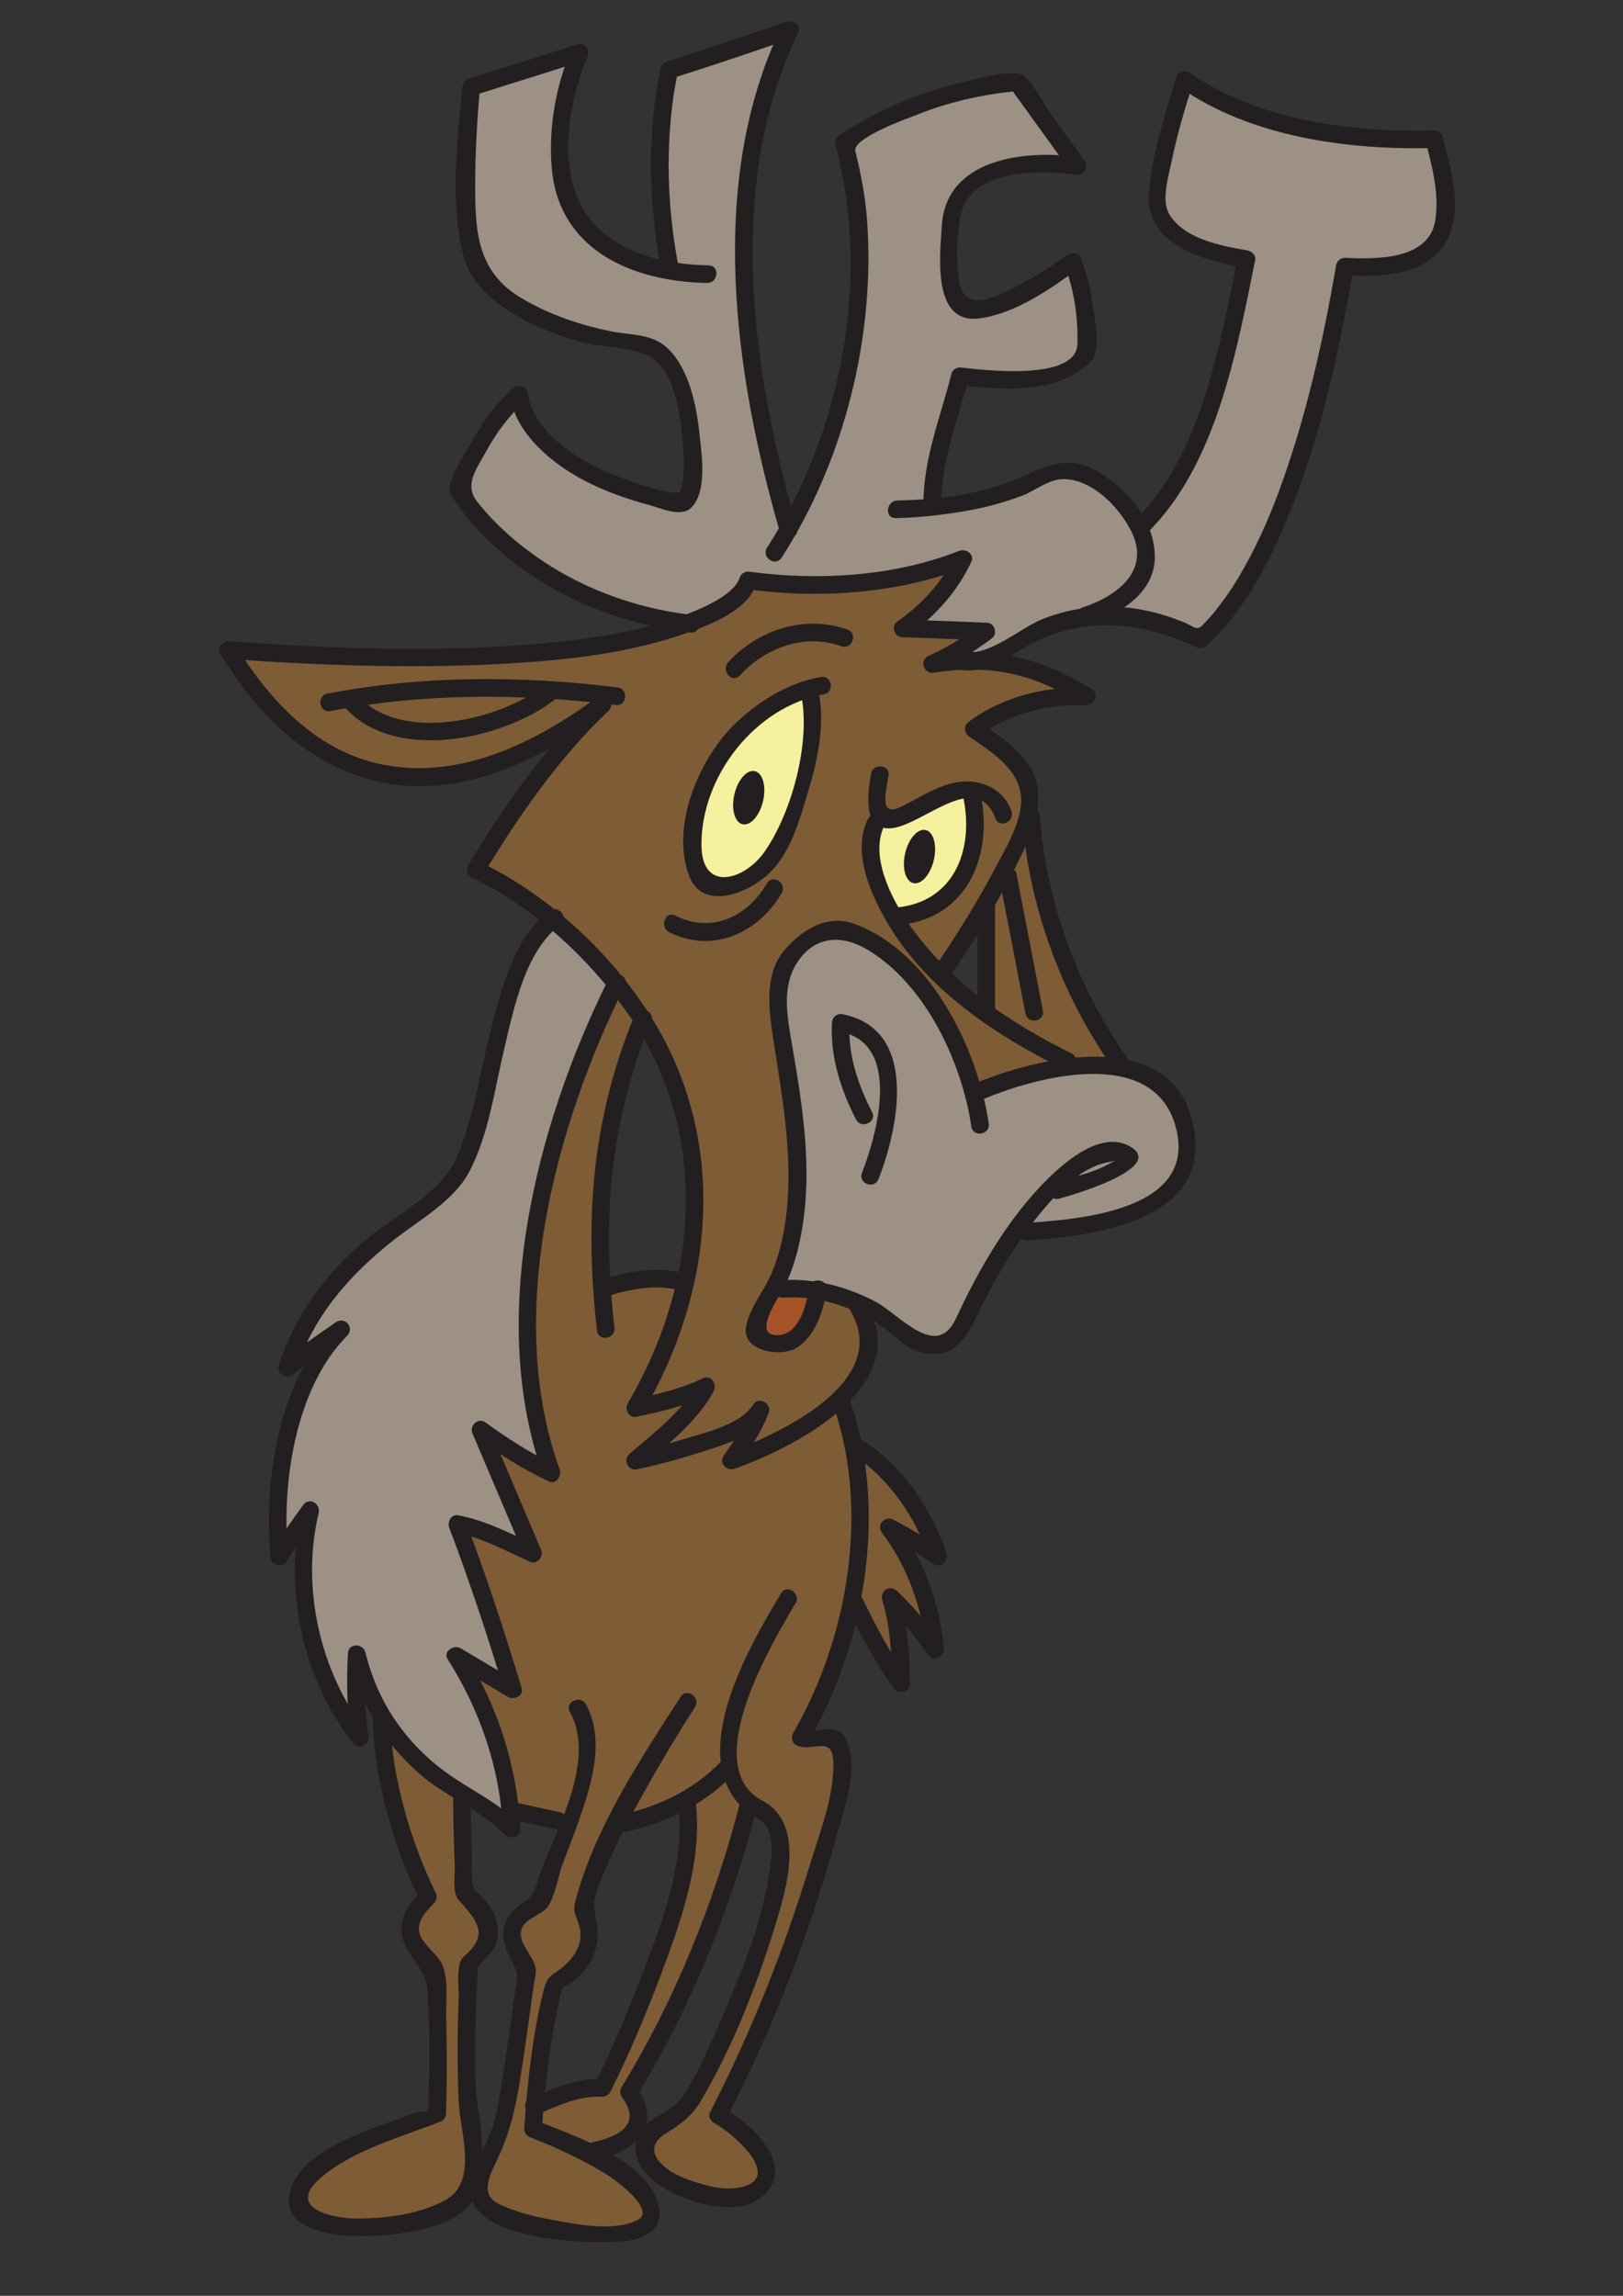 <?xml version="1.0" encoding="UTF-8" standalone="no"?>
<!-- Created with Inkscape (http://www.inkscape.org/) -->

<svg
   xmlns:dc="http://purl.org/dc/elements/1.1/"
   xmlns:cc="http://creativecommons.org/ns#"
   xmlns:rdf="http://www.w3.org/1999/02/22-rdf-syntax-ns#"
   xmlns:svg="http://www.w3.org/2000/svg"
   xmlns="http://www.w3.org/2000/svg"
   xmlns:sodipodi="http://sodipodi.sourceforge.net/DTD/sodipodi-0.dtd"
   xmlns:inkscape="http://www.inkscape.org/namespaces/inkscape"
   width="744.094"
   height="1052.362"
   id="svg3315"
   version="1.1"
   inkscape:version="0.48.5 r10040"
   sodipodi:docname="New document 2">
  <rect width="100%" height="100%" fill="#333333" stroke="none"/>
  <defs
     id="defs3317" />
  <sodipodi:namedview
     id="base"
     pagecolor="#ffffff"
     bordercolor="#666666"
     borderopacity="1.0"
     inkscape:pageopacity="0.0"
     inkscape:pageshadow="2"
     inkscape:zoom="0.35"
     inkscape:cx="375"
     inkscape:cy="520"
     inkscape:document-units="px"
     inkscape:current-layer="layer1"
     showgrid="false"
     inkscape:window-width="1920"
     inkscape:window-height="1017"
     inkscape:window-x="1272"
     inkscape:window-y="-8"
     inkscape:window-maximized="1" />
  <g
     inkscape:label="Layer 1"
     inkscape:groupmode="layer"
     id="layer1">
    <g
       transform="matrix(0.27,0,0,-0.27,-1306.436,1282.705)"
       id="g3220">
      <path
         d="m 5237.59,3646.48 c 0,0 725.2,-65.04 872.17,108.42 120.45,0 308.38,12.05 356.57,40.96 -40.96,-74.69 -84.33,-108.42 -84.33,-108.42 l 130.1,-7.23 -72.28,-53 c 0,0 151.79,14.45 236.12,-55.42 -67.46,-7.22 -139.74,-16.86 -173.47,-60.23 74.69,-55.41 86.73,-101.19 86.73,-130.1 0,-28.91 -12.04,-175.88 154.2,-433.67 -31.33,-4.82 -89.15,-4.82 -89.15,-4.82 l -144.55,86.73 2.4,178.29 -77.09,-113.23 c 0,0 106.01,-108.43 245.74,-159.02 -42.71,-6.41 -301.64,-204.09 -364.93,-468.8 -5.39,-22.55 -29.14,-45.59 -30.97,-69.03 -0.91,-11.76 -11.34,-23.62 -11.26,-35.57 19.28,-77.09 36.15,-89.14 36.15,-89.14 0,0 91.55,-65.05 113.23,-156.6 -24.09,14.45 -67.46,36.13 -67.46,36.13 0,0 62.63,-110.82 72.27,-195.15 -43.36,48.19 -74.68,77.1 -74.68,77.1 l 19.27,-134.92 -86.74,127.69 c -14.45,-62.64 -84.31,-221.65 -84.31,-221.65 0,0 55.41,0 62.64,-26.51 7.22,-43.37 -69.88,-358.99 -199.98,-614.37 65.05,-55.41 89.15,-81.91 62.65,-127.69 -26.5,-45.781 -163.83,0 -183.1,31.32 -7.23,12.04 -40.96,45.78 50.59,93.97 43.36,62.63 202.37,356.56 163.83,493.89 -19.28,19.28 -50.6,31.33 -50.6,31.33 0,0 -81.91,-332.49 -199.97,-481.87 26.51,-48.18 31.33,-89.13 -55.41,-110.82 -38.55,-9.63 -209.62,-7.22 -98.79,81.92 24.11,14.45 106.02,28.9 106.02,28.9 0,0 180.7,334.9 142.15,486.68 -50.6,-24.09 -120.47,-36.14 -120.47,-36.14 l -53,-139.73 c 0,0 45.78,-57.83 -43.37,-132.51 -12.05,-69.88 -33.74,-103.61 -38.55,-243.34 106.01,-45.78 199.97,-101.19 199.97,-154.189 0,-19.282 -166.24,-65.051 -291.53,26.499 0,43.36 26.51,89.14 36.15,139.74 9.64,50.59 48.18,243.34 48.18,243.34 0,0 -31.33,36.13 -26.5,79.5 4.82,12.05 48.19,48.18 48.19,48.18 l 40.96,134.92 c 0,0 -103.6,-4.81 -166.24,93.97 -62.65,98.78 -4.82,-26.5 -9.64,-209.61 28.9,-36.14 65.05,-65.04 7.22,-130.1 4.82,-122.88 4.83,-228.87 9.64,-358.98 0,-38.56 -67.45,-67.471 -149.37,-81.928 -48.2,-12.043 -137.34,-7.223 -144.56,36.148 -4.82,31.31 60.24,106.01 228.88,151.78 4.82,86.74 2.41,238.52 2.41,238.52 0,0 -50.59,50.6 -45.77,81.92 4.81,31.32 33.73,50.6 33.73,50.6 0,0 -120.46,267.43 -84.33,366.21 36.13,98.78 332.47,1076.95 397.53,1173.32 9.64,-16.87 50.59,-65.05 50.59,-65.05 0,0 -96.36,-159.01 -65.04,-436.08 21.68,0 115.65,19.26 137.33,4.81 24.09,154.2 0,284.3 -43.37,392.72 -24.09,72.28 -178.3,240.93 -305.99,308.39 50.6,89.15 168.66,245.75 168.66,245.75 0,0 -161.43,-108.42 -284.3,-96.38 -122.87,12.05 -265.05,130.09 -301.17,221.65"
         style="fill:#7e5c36;fill-opacity:1;fill-rule:nonzero;stroke:none"
         id="path28"
         inkscape:connector-curvature="0" />
      <path
         d="m 7275.13,4512.81 c 0,0 101.24,-235.15 -146.98,-215.55 -19.59,-173.1 -104.51,-529.09 -248.21,-633.6 35,20 -199.22,45.73 -199.22,45.73 0,0 -128.57,-65.22 -240.9,-82.18 37.68,28.04 62.68,50.54 62.68,50.54 l -120.5,9.69 c 45.5,35.31 84.33,108.42 84.33,108.42 0,0 -186.33,-58.11 -353.83,-33.11 -85,-75 -132.5,-72.5 -132.5,-72.5 0,0 -270,70 -360,227.5 27.5,77.5 97.5,160 97.5,160 0,0 -5,-87.5 280,-182.5 10,7.5 32.5,187.5 -40,262.5 -47.5,7.5 -262.5,50 -295,117.5 -32.5,67.5 -25,327.5 -25,327.5 l 175,55 c 0,0 -42.5,-147.5 -10,-230 32.5,-82.5 117.5,-107.5 175,-132.5 -17.5,80 -25,282.5 -2.5,332.5 75,25 202.5,67.5 202.5,67.5 -45,-127.5 -140,-282.5 0,-845 82.5,187.5 170,427.5 95,657.5 137.5,77.5 295,110 295,110 l 95,-147.5 c 0,0 -137.5,20 -190,-42.5 -52.5,-62.5 -27.5,-182.5 2.5,-202.5 30,-20 185,75 185,75 0,0 37.5,-130 20,-162.5 -17.5,-32.5 -175,-40 -212.5,-32.5 -22.5,-67.5 -42.5,-215 -42.5,-215 0,0 125,20 195,52.5 17.5,12.5 8.47,31.18 86.85,-11.28 -2.5,-35 13.06,26.13 68.59,-78.38 71.85,75.11 53.47,127.47 113.47,164.97 23.7,66.91 36.75,135.5 66.15,285.73 -75,40 -147.74,47.41 -150.24,84.91 -2.5,37.5 35.74,212.85 45.74,225.35 62.5,-57.5 225.34,-101.24 424.57,-101.24"
         style="fill:#9d9085;fill-opacity:1;fill-rule:nonzero;stroke:none"
         id="path30"
         inkscape:connector-curvature="0" />
      <path
         d="m 5775,3192.75 c 0,0 -62.5,-10 -130,-367.5 -7.5,-50 -62.5,-112.5 -107.5,-140 -45,-27.5 -145,-85 -200,-242.5 30,20 72.5,45 72.5,45 0,0 -112.5,-100 -97.5,-372.5 20,32.5 47.5,60 47.5,60 0,0 -67.5,-155 85,-365 -5,45 2.5,117.5 2.5,117.5 0,0 17.5,-102.5 95,-165 77.5,-62.5 162.5,-112.5 162.5,-112.5 0,0 -15,182.5 -87.5,280 42.5,-25 90,-42.5 90,-42.5 l -92.5,280 125,-50 -82.5,202.5 117.5,-70 c 0,0 -70,192.5 -27.5,390 42.5,197.5 70,320 135,440 -35,52.5 -107.5,112.5 -107.5,112.5"
         style="fill:#9d9085;fill-opacity:1;fill-rule:nonzero;stroke:none"
         id="path46"
         inkscape:connector-curvature="0" />
      <path
         d="m 6497.5,2900.25 c 0,0 222.5,75 290,27.5 67.5,-47.5 75,-125 60,-167.5 -15,-42.5 -57.5,-80 -275,-95 -32.5,-50 -112.5,-185 -112.5,-185 0,0 -50,-20 -85,2.5 -35,22.5 -97.5,105 -225,75 40,112.5 60,207.5 35,355 -25,147.5 -40,225 50,260 32.5,12.5 120,-20 167.5,-95 47.5,-75 95,-177.5 95,-177.5"
         style="fill:#9d9085;fill-opacity:1;fill-rule:nonzero;stroke:none"
         id="path48"
         inkscape:connector-curvature="0" />
      <path
         d="m 6212.5,3585.25 c 0,0 -162.5,-35 -200,-257.5 -2.5,-17.5 -10,-90 65,-80 35,5 95,50 117.5,145 22.5,95 20,145 17.5,192.5"
         style="fill:#f5f09d;fill-opacity:1;fill-rule:nonzero;stroke:none"
         id="path50"
         inkscape:connector-curvature="0" />
      <path
         d="m 6342.5,3355.25 c 13.7,9.67 67.5,25 82.5,35 15,10 52.5,17.5 67.5,12.5 15,-5 30,-202.5 -130,-210 -40,52.5 -62.5,132.5 -20,162.5"
         style="fill:#f5f09d;fill-opacity:1;fill-rule:nonzero;stroke:none"
         id="path52"
         inkscape:connector-curvature="0" />
      <path
         d="m 6160,2572.75 c 0,0 -55,-77.5 -32.5,-97.5 22.5,-20 87.5,-22.5 102.5,82.5 -37.5,0 -70,15 -70,15"
         style="fill:#a55429;fill-opacity:1;fill-rule:nonzero;stroke:none"
         id="path54"
         inkscape:connector-curvature="0" />
      <path
         d="m 6042,4300.23 c -122.75,2.38 -232.52,51.16 -238.03,186.43 -2.3,56.54 10.56,116.9 32.71,168.98 4.08,9.61 -5.77,23.4 -16.68,19.97 -61.28,-19.26 -122.56,-38.51 -183.84,-57.78 -6.47,-2.03 -11.66,-6.06 -12.33,-13.35 -8.5,-92.59 -22.27,-200.24 2.53,-291.05 13.34,-48.87 58.97,-82.07 100.97,-105.1 30.28,-16.61 63.07,-27.9 96.06,-37.69 35.53,-10.55 94.14,-8.03 123.19,-28.27 41.7,-29.06 48.41,-107.74 52.13,-153.34 1.88,-23.05 2.06,-48.27 -3.85,-70.82 -4.11,-15.7 -94.16,18.62 -110.5,24.87 -56.84,21.75 -140.5,71.14 -149.4,139.96 -1.47,11.38 -16.14,16.02 -24.48,8.84 -33.11,-28.51 -58.12,-66.73 -78.83,-104.66 -7.85,-14.38 -37.69,-59.52 -27.45,-76.05 11.28,-18.19 24.12,-34.93 38.22,-51.03 92.97,-106.1 229.75,-166.57 367.86,-183.32 19.26,-2.34 21.99,27.55 2.84,29.87 -123.3,14.96 -238.6,65.5 -328.2,152.27 -12.89,12.48 -24.7,26.03 -35.93,40 -22.78,28.34 -1.57,54.93 14.36,84.1 16.98,31.11 39.5,62.66 66.54,85.94 -8.16,2.94 -16.32,5.89 -24.48,8.84 8.23,-63.66 72.83,-115.51 125.1,-142.72 35.57,-18.53 72.7,-31.65 111.41,-42.01 20.11,-5.38 53.91,-21.61 71.14,-3.62 26.9,28.1 16.92,90.27 13.36,124.52 -5.09,48.78 -18.17,114.15 -57.17,148.17 -25.19,21.98 -60.9,19.69 -92.43,25.97 -53.66,10.69 -106.93,28.97 -153.92,57.16 -76.54,45.93 -77.69,117.85 -77.3,198.71 0.24,52.55 3.3,105.3 8.11,157.63 -4.11,-4.46 -8.22,-8.91 -12.33,-13.36 61.28,19.26 122.56,38.52 183.83,57.78 -5.55,6.66 -11.12,13.32 -16.67,19.98 -26.54,-62.38 -38.97,-134.23 -32.91,-201.62 12.57,-139.55 138.24,-191.65 263.54,-194.08 19.25,-0.37 22.17,29.5 2.83,29.88"
         style="fill:#231f20;fill-opacity:1;fill-rule:nonzero;stroke:none"
         id="path124"
         inkscape:connector-curvature="0" />
      <path
         d="m 5989.71,4303.65 c -19.97,106.85 -21.91,220.41 0.16,326.89 -4.11,-4.46 -8.22,-8.9 -12.33,-13.36 69.96,21.91 139.4,45.5 208.67,69.51 -6.83,6.25 -13.67,12.5 -20.51,18.75 -126.7,-261.3 -80.62,-587.89 -3.33,-856.09 5.31,-18.39 34.91,-13.37 29.55,5.21 -76.06,263.88 -122.71,583.42 1.93,840.47 6.43,13.27 -9.62,22.53 -20.51,18.76 -66.73,-23.13 -133.61,-45.96 -201.02,-67.07 -7.07,-2.21 -10.81,-6.02 -12.33,-13.35 -22.52,-108.66 -20.22,-225.83 0.17,-334.93 3.55,-19.01 33.1,-13.82 29.55,5.21"
         style="fill:#231f20;fill-opacity:1;fill-rule:nonzero;stroke:none"
         id="path126"
         inkscape:connector-curvature="0" />
      <path
         d="m 6165.8,3803.96 c 106.87,165.45 159.37,377.38 145.18,572.65 -2.88,39.72 -10.39,78.91 -19.88,117.52 -5.52,22.57 90.68,56.32 106.22,62.49 51.46,20.44 107.04,33.28 162.13,38.84 17.68,1.78 -10.44,13.23 1.03,-2.64 12.21,-16.91 24.42,-33.81 36.63,-50.72 19.9,-27.56 39.8,-55.12 59.71,-82.68 4.28,8.22 8.57,16.43 12.86,24.64 -89.92,12.82 -224.63,-2.16 -231.71,-115.94 -2.97,-47.75 -18.07,-169.31 64.47,-157.85 60.89,8.46 118.75,49.29 167.65,84.58 -7.76,1.67 -15.51,3.34 -23.26,5 15.86,-42.28 22.65,-88.39 21.26,-133.35 -1.99,-63.57 -160.62,-43.94 -198.01,-39.61 -6.13,0.71 -13.88,-3.4 -15.49,-9.73 -19.41,-76.19 -47.18,-141.99 -48.13,-221.77 -0.23,-19.24 29.64,-22.16 29.88,-2.83 0.92,76.9 27.69,140.82 46.39,214.19 -5.16,-3.25 -10.32,-6.49 -15.48,-9.73 74.18,-8.6 165.91,-16.71 223.84,40.26 18.03,17.73 6.47,70.86 3.6,93.71 -3.49,27.66 -10.96,55.63 -20.75,81.75 -3.65,9.69 -16.03,10.22 -23.27,5 -31.98,-23.09 -65.87,-43.64 -101.28,-60.99 -28.15,-13.79 -73.31,-33.15 -81.7,15.06 -6,34.43 -4.89,84.51 3.63,118.41 18.6,73.96 136.54,72.37 195.53,63.97 14.05,-2 20.02,14.72 12.86,24.64 -19.92,27.56 -39.82,55.12 -59.72,82.68 -9.92,13.74 -32.7,62.49 -52.73,64.37 -31.5,2.96 -68.86,-8.83 -98.9,-15.92 -73.81,-17.44 -143.06,-48.53 -206.37,-90 -3.97,-2.61 -6.29,-9.54 -5.07,-14.04 61.54,-225.55 11.14,-488.4 -115.69,-684.76 -10.48,-16.22 14.05,-33.49 24.57,-17.2"
         style="fill:#231f20;fill-opacity:1;fill-rule:nonzero;stroke:none"
         id="path128"
         inkscape:connector-curvature="0" />
      <path
         d="m 6359.57,3871.16 c 40.48,0.82 80.85,5.51 120.71,12.37 31.46,5.41 62.14,14 92.1,24.88 24.84,9.03 46.72,29.76 73.99,28.94 48.06,-1.43 92.22,-47.63 112.59,-87.25 34.7,-67.45 -22.6,-111.04 -81.41,-130.43 -18.32,-6.04 -5.27,-33.09 12.87,-27.1 54.33,17.9 113.6,55.12 108.93,120.39 -3.96,55.04 -41.79,101.26 -86.27,130.88 -53.27,35.45 -89.17,20.65 -141.71,-3.48 -62.76,-28.84 -140.28,-37.92 -208.97,-39.33 -19.14,-0.39 -22.13,-30.27 -2.83,-29.87"
         style="fill:#231f20;fill-opacity:1;fill-rule:nonzero;stroke:none"
         id="path130"
         inkscape:connector-curvature="0" />
      <path
         d="m 6449.43,3089.62 c 46.86,69.26 91.7,141.11 127.12,216.96 16.99,36.38 32.21,78.29 21.34,118.49 -12.17,45 -61.65,75.51 -96.98,100.39 0.37,-7.91 0.73,-15.82 1.1,-23.73 50.76,38.32 118.11,54.2 180.59,51.65 14.07,-0.57 23.58,18.86 10.02,27.23 -89.66,55.32 -168.05,73.77 -273.83,57.63 3.02,-9.44 6.03,-18.88 9.04,-28.32 33.77,15.5 65.6,34.85 95.19,57.26 10.19,7.73 4.44,25.84 -8.29,26.38 -47.27,2.01 -94.54,3.72 -141.82,5.25 2.76,-8.79 5.53,-17.58 8.29,-26.38 45.34,31.42 83.35,74.53 106.79,124.42 6.07,12.92 -9.42,23.14 -20.51,18.76 -110.84,-43.79 -239.53,-51.26 -357.2,-35.38 -6.28,0.85 -13.67,-3.52 -15.49,-9.74 -10.13,-34.73 -86.46,-62.45 -123.08,-73.91 -83.4,-26.09 -171.98,-35.6 -258.77,-41.72 -161.32,-11.38 -323.98,-4.23 -485.08,7.18 -10.41,0.74 -21.2,-11.13 -14.97,-21.37 61.53,-101.26 147.08,-188.46 265.73,-216.37 141.74,-33.35 281.85,38.24 393.08,119.45 -6.48,7.62 -12.94,15.25 -19.41,22.88 -86.22,-81.75 -156.77,-182.36 -217.93,-283.85 -5.32,-8.81 -2.01,-18.32 7.08,-22.68 103.85,-49.78 196.21,-135.65 262.27,-228.59 142.41,-200.3 122.26,-457.74 1.14,-662.66 -6.25,-10.56 1.19,-26.32 14.9,-23.38 42.04,9.06 85.81,19.08 124.63,37.99 -6.24,7.4 -12.48,14.78 -18.72,22.16 -26.07,-48.69 -76.6,-87.84 -118.23,-123.22 -11.12,-9.46 -2.52,-29.35 12.32,-26.22 34.15,7.2 68.09,16.17 101.32,26.82 39.94,12.81 97.37,27.62 121.08,66.02 -8.78,4.6 -17.57,9.21 -26.36,13.81 -10.91,-29.89 -30.1,-57.19 -48.1,-83.27 -9.15,-13.26 5.21,-26.94 18.72,-22.16 106.44,37.66 307.35,142.9 222.47,282.62 -9.93,16.34 -37.17,3.68 -27.11,-12.88 73.52,-121.02 -117.65,-210.58 -208.23,-242.63 6.24,-7.39 12.48,-14.78 18.72,-22.16 19.44,28.15 39.88,57.74 51.68,90.07 5.73,15.72 -17.24,28.58 -26.36,13.81 -20.9,-33.85 -80.2,-47.1 -115.54,-57.97 -28.75,-8.84 -58.08,-16.33 -87.51,-22.53 4.1,-8.74 8.21,-17.48 12.32,-26.22 43.29,36.79 96.18,78.09 123.38,128.9 6.63,12.36 -3.99,29.34 -18.72,22.16 -36.5,-17.78 -77.42,-27.03 -116.98,-35.54 4.97,-7.8 9.93,-15.59 14.89,-23.38 123.31,208.62 146.58,462.84 14.5,673.28 -68.53,109.17 -175.11,207.24 -292.07,263.32 2.36,-7.56 4.72,-15.12 7.08,-22.68 59.77,99.19 128.54,198.32 212.77,278.18 14.1,13.37 -3.81,34.27 -19.41,22.88 -107.49,-78.46 -238.24,-143.6 -374.41,-111.57 -105.25,24.77 -183.77,109.43 -237.88,198.49 -4.99,-7.13 -9.98,-14.26 -14.97,-21.38 164.05,-11.62 328.86,-17.52 493.12,-6.85 90.05,5.84 181.95,16.76 268.14,44.67 41.75,13.52 122.02,39.97 136.65,90.09 -5.17,-3.24 -10.32,-6.49 -15.49,-9.73 123.01,-16.59 257.19,-7.57 372.9,38.16 -6.83,6.25 -13.67,12.5 -20.51,18.75 -21.27,-45.27 -57.06,-83.54 -98.05,-111.95 -10.62,-7.35 -4.13,-25.97 8.29,-26.37 47.28,-1.54 94.55,-3.25 141.81,-5.25 -2.76,8.79 -5.52,17.58 -8.29,26.37 -27.55,-20.87 -57.22,-38.61 -88.64,-53.04 -15.66,-7.19 -7.53,-30.85 9.04,-28.32 98.05,14.95 168.59,-1.56 251.41,-52.66 3.34,9.07 6.68,18.15 10.02,27.22 -70.98,2.9 -145.35,-15.26 -202.83,-58.65 -7.81,-5.89 -6.47,-18.4 1.1,-23.73 34.98,-24.63 81.18,-51.75 88.15,-97.71 6.18,-40.84 -25.51,-92.45 -43.72,-127.06 -30.72,-58.38 -66.31,-114.66 -103.27,-169.29 -10.84,-16.02 13.72,-33.25 24.57,-17.2"
         style="fill:#231f20;fill-opacity:1;fill-rule:nonzero;stroke:none"
         id="path132"
         inkscape:connector-curvature="0" />
      <path
         d="m 6212.1,2563.88 c -3.85,-28.85 -16.4,-78.48 -52.5,-79.89 -46.45,-1.81 3.94,68.01 9.52,79 11.52,22.72 19.21,45.43 25.13,70.13 27.14,113.3 9.19,228.59 -10.25,341.41 -7.86,45.64 -18.96,98.47 7.07,140.25 29.9,47.97 77.2,49.94 121.28,23.27 98.25,-59.42 159.47,-190.54 175.67,-299.8 2.84,-19.15 32.38,-13.9 29.55,5.21 -18.81,126.75 -98.16,289.91 -226.29,338.16 -47.23,17.79 -88.36,-7.7 -119.35,-42.41 -37.32,-41.82 -27.39,-106.29 -19.68,-156.43 14.54,-94.7 31.62,-185.82 22.83,-282.2 -3.58,-39.29 -11.84,-78.52 -27.77,-114.69 -13.08,-29.7 -35.13,-54.37 -41.71,-86.68 -8.86,-43.44 61.3,-53.69 87.2,-35.8 31.08,21.46 44.37,61.57 49.18,97.64 2.56,19.23 -27.33,21.93 -29.88,2.83"
         style="fill:#231f20;fill-opacity:1;fill-rule:nonzero;stroke:none"
         id="path134"
         inkscape:connector-curvature="0" />
      <path
         d="m 6312.76,3360.81 c -28.75,-55.67 5.16,-130.42 33.75,-178.56 67.46,-113.6 184.99,-190.69 300.78,-247.79 17.38,-8.57 27.56,19.68 10.41,28.14 -106.25,52.4 -206.91,120.81 -275.47,219.17 -29.46,42.26 -68.18,116.63 -41.32,168.63 8.88,17.19 -19.39,27.35 -28.15,10.41"
         style="fill:#231f20;fill-opacity:1;fill-rule:nonzero;stroke:none"
         id="path136"
         inkscape:connector-curvature="0" />
      <path
         d="m 6509.23,2885.07 c 93.98,39.45 288.39,89.43 325.69,-46.96 38.98,-142.44 -162.44,-157.56 -255.95,-163.69 -19.28,-1.27 -13.87,-30.8 5.22,-29.55 123.03,8.08 324.25,37.73 277.78,207.6 -42.15,154.05 -259.83,104.11 -365.61,59.71 -17.84,-7.49 -4.94,-34.58 12.87,-27.11"
         style="fill:#231f20;fill-opacity:1;fill-rule:nonzero;stroke:none"
         id="path138"
         inkscape:connector-curvature="0" />
      <path
         d="m 6330.4,2748.98 c 35.23,90.23 67.87,255.61 -62.55,280.14 -7.88,1.49 -15.85,-5.91 -16.36,-13.52 -3.75,-57.1 14.65,-115.06 40.79,-165.43 8.87,-17.11 36.04,-4.34 27.1,12.87 -23.68,45.63 -41.41,97.91 -38,149.73 -5.46,-4.51 -10.91,-9.01 -16.36,-13.52 104.79,-19.71 63.93,-171.53 37.24,-239.86 -7.05,-18.07 21.12,-28.4 28.14,-10.41"
         style="fill:#231f20;fill-opacity:1;fill-rule:nonzero;stroke:none"
         id="path140"
         inkscape:connector-curvature="0" />
      <path
         d="m 6169.24,2547.69 c 58.07,3.89 115.52,-14.56 163.59,-46.57 32.36,-21.54 44.88,-46.72 86.78,-48.87 52.62,-2.69 67.68,45.73 86.94,83.5 34.34,67.34 75.5,134.01 128.11,188.64 24.2,25.13 53.39,47.99 88.52,53.84 22.34,3.72 14.89,5.63 -2.13,-3.78 -27.41,-15.16 -59.35,-22.07 -89.55,-29.12 -18.76,-4.39 -13.65,-33.96 5.22,-29.55 11.32,2.64 184.96,51.52 120.83,88.61 -57.67,33.34 -135.72,-48.2 -167.42,-84.6 -53.24,-61.12 -94.58,-134.98 -128.69,-208.26 -32.92,-70.71 -96.53,8.7 -136.62,29.59 -50.35,26.24 -103.95,39.92 -160.8,36.12 -19.28,-1.29 -13.87,-30.82 5.22,-29.55"
         style="fill:#231f20;fill-opacity:1;fill-rule:nonzero;stroke:none"
         id="path142"
         inkscape:connector-curvature="0" />
      <path
         d="m 5887.04,3583.77 c -161.8,20.07 -332.33,20.6 -492.51,-10.67 -18.96,-3.7 -13.79,-33.26 5.22,-29.54 157.75,30.79 325.07,30.11 484.46,10.34 19.25,-2.39 21.97,27.5 2.83,29.87"
         style="fill:#231f20;fill-opacity:1;fill-rule:nonzero;stroke:none"
         id="path144"
         inkscape:connector-curvature="0" />
      <path
         d="m 5422.97,3551.25 c 83.56,-95.96 268.17,-56.99 357.31,11.39 15.35,11.78 -4.08,34.64 -19.41,22.88 -75.77,-58.13 -243.38,-97.12 -315.01,-14.86 -12.69,14.57 -35.63,-4.79 -22.89,-19.41"
         style="fill:#231f20;fill-opacity:1;fill-rule:nonzero;stroke:none"
         id="path146"
         inkscape:connector-curvature="0" />
      <path
         d="m 6574.69,3360.87 c 10.79,-148.8 67.22,-300.97 153.02,-422.05 11.19,-15.77 34.01,3.72 22.9,19.42 -82.9,116.94 -135.96,264.3 -146.37,407.84 -1.41,19.29 -30.94,13.89 -29.55,-5.21"
         style="fill:#231f20;fill-opacity:1;fill-rule:nonzero;stroke:none"
         id="path148"
         inkscape:connector-curvature="0" />
      <path
         d="m 6535.29,3261.08 c 14.89,-77.04 29.77,-154.08 44.65,-231.11 3.67,-18.98 33.22,-13.8 29.55,5.2 -14.88,77.04 -29.76,154.08 -44.65,231.12 -3.67,18.97 -33.22,13.79 -29.55,-5.21"
         style="fill:#231f20;fill-opacity:1;fill-rule:nonzero;stroke:none"
         id="path150"
         inkscape:connector-curvature="0" />
      <path
         d="m 6498.36,3215.2 c 0,-60.41 0,-120.81 0,-181.21 0,-19.21 29.88,-22.16 29.88,-2.84 0,60.41 0,120.81 0,181.21 0,19.21 -29.88,22.16 -29.88,2.84"
         style="fill:#231f20;fill-opacity:1;fill-rule:nonzero;stroke:none"
         id="path152"
         inkscape:connector-curvature="0" />
      <path
         d="m 6232.3,3601.49 c -53.73,-9.6 -104.48,-40.46 -143.49,-77.49 -62.33,-59.14 -111.05,-173.02 -80.87,-258.01 22.82,-64.28 101.26,-31.05 135.38,0.87 37.94,35.48 52.38,90.27 66.97,138.1 16.49,54.07 29.75,114.91 18.39,171.23 -3.82,18.93 -33.38,13.77 -29.55,-5.21 16.21,-80.34 -15.63,-198.5 -61.5,-265.16 -34.37,-49.95 -107.54,-71.24 -107.91,10.38 -0.54,116.86 91.14,234.91 207.8,255.75 19.04,3.4 13.84,32.94 -5.22,29.54"
         style="fill:#231f20;fill-opacity:1;fill-rule:nonzero;stroke:none"
         id="path154"
         inkscape:connector-curvature="0" />
      <path
         d="m 6141.21,3251.28 c -33.44,-56.74 -93.99,-86.35 -155.84,-54.94 -17.26,8.78 -27.43,-19.48 -10.41,-28.13 72.95,-37.07 150.93,-1.85 190.82,65.86 9.77,16.57 -14.74,33.9 -24.57,17.21"
         style="fill:#231f20;fill-opacity:1;fill-rule:nonzero;stroke:none"
         id="path156"
         inkscape:connector-curvature="0" />
      <path
         d="m 6475.01,3393.66 c 17.04,-87.77 -17.33,-175.03 -115.12,-183.64 -19.27,-1.69 -13.9,-31.23 5.22,-29.54 113.89,10.03 159.54,114.93 139.45,218.39 -3.69,18.97 -33.24,13.8 -29.55,-5.21"
         style="fill:#231f20;fill-opacity:1;fill-rule:nonzero;stroke:none"
         id="path158"
         inkscape:connector-curvature="0" />
      <path
         d="m 5916.19,3027.28 c -72.36,-175.61 -85.49,-347.08 -63.73,-535.69 2.23,-19.24 31.76,-13.92 29.55,5.21 -21.21,183.8 -8.1,349.16 62.33,520.07 7.39,17.94 -20.8,28.24 -28.15,10.41"
         style="fill:#231f20;fill-opacity:1;fill-rule:nonzero;stroke:none"
         id="path160"
         inkscape:connector-curvature="0" />
      <path
         d="m 5871.55,3087.68 c -123.2,-247.68 -206.62,-576.19 -109.79,-844.16 6.26,6.84 12.51,13.67 18.76,20.51 -41.4,19.71 -80.32,44.85 -117.41,71.75 -12.61,9.14 -27.87,-5.31 -22.16,-18.72 29.76,-70.04 59.53,-140.07 89.29,-210.1 6.26,6.83 12.51,13.67 18.76,20.51 -42.1,18.88 -86.78,42.57 -132.48,50.77 -12.21,2.19 -18.64,-11.68 -14.97,-21.38 34.54,-91.15 65.25,-183.85 93.32,-277.19 7.8,4.97 15.59,9.94 23.38,14.9 -32.39,19.26 -64.77,38.52 -97.17,57.78 -11.42,6.8 -31.02,-4.85 -22.15,-18.72 53.93,-84.3 89.32,-186.31 93.16,-286.29 8.8,2.76 17.59,5.53 26.39,8.29 -33.34,34.69 -80.07,55.79 -118.92,83.55 -71.45,51.04 -119.54,120.66 -140.38,206.12 -3.86,15.8 -28.74,16.49 -29.72,-1.19 -2.65,-48.54 -1.66,-97.67 5.42,-145.84 8.74,4.1 17.48,8.21 26.21,12.31 -79.7,102.21 -111.41,245.87 -81.4,371.14 3.81,15.9 -15.66,28.44 -26.36,13.81 -18.65,-25.49 -36.67,-51.45 -52.53,-78.79 9.01,-2 18.04,-4 27.06,-5.99 -11.71,118.19 11.36,282.87 99.98,372.01 13.73,13.82 -3.49,33.86 -19.41,22.89 -31,-21.38 -61.75,-43.11 -91.92,-65.65 7.93,-5.56 15.85,-11.11 23.78,-16.65 31.04,93.8 91.33,162.89 167.9,223 43.47,34.12 101.63,65.55 127.94,116.38 32.91,63.6 42.47,139.9 59.04,208.84 16.79,69.93 34.86,163.26 95.1,209.78 15.32,11.82 -4.12,34.69 -19.41,22.88 -56.34,-43.5 -77.22,-121.48 -94.9,-186.94 -20.65,-76.42 -30.68,-157.53 -61.46,-230.84 -25.35,-60.38 -103.25,-98.2 -151.57,-138.01 -69.65,-57.35 -122.34,-128.72 -150.78,-214.68 -4.86,-14.7 11.77,-25.62 23.78,-16.65 30.16,22.54 60.92,44.28 91.91,65.65 -6.47,7.63 -12.94,15.26 -19.41,22.89 -96.81,-97.39 -122.98,-270.26 -110.12,-400.12 1.26,-12.64 20.63,-17.09 27.06,-5.99 15.87,27.33 33.89,53.3 52.53,78.79 -8.78,4.6 -17.57,9.21 -26.36,13.8 -32.67,-136.4 -0.22,-289.55 86.68,-400.96 9.51,-12.21 28.29,-1.88 26.21,12.31 -6.71,45.6 -7.61,91.84 -5.08,137.8 -9.92,-0.41 -19.82,-0.8 -29.72,-1.2 19.46,-79.77 58.98,-145.39 120.29,-199.84 44.35,-39.38 104.79,-61.47 145.67,-104.02 7.87,-8.2 26.92,-5.9 26.38,8.29 -4.06,105.47 -38.92,212.88 -95.93,301.99 -7.39,-6.24 -14.78,-12.48 -22.16,-18.72 32.39,-19.27 64.77,-38.53 97.16,-57.78 9.88,-5.87 27.51,1.13 23.38,14.89 -28.85,95.9 -60.28,191.2 -95.76,284.84 -4.99,-7.12 -9.98,-14.25 -14.97,-21.37 42.7,-7.65 85.53,-31.37 124.9,-49.04 12.73,-5.7 23.56,9.22 18.76,20.51 -29.76,70.04 -59.53,140.07 -89.29,210.1 -7.4,-6.24 -14.78,-12.48 -22.16,-18.72 39.23,-28.44 80.43,-54.48 124.21,-75.33 13.17,-6.26 22.72,9.53 18.76,20.51 -93.89,259.82 -8.44,581.12 110.83,820.88 8.62,17.35 -19.63,27.53 -28.15,10.41"
         style="fill:#231f20;fill-opacity:1;fill-rule:nonzero;stroke:none"
         id="path162"
         inkscape:connector-curvature="0" />
      <path
         d="m 5869.86,2550.33 c 39.05,11.99 86.47,21.46 126.13,8.58 18.39,-5.96 28.81,22.17 10.41,28.15 -45.03,14.62 -97.29,6.46 -141.75,-7.18 -18.24,-5.61 -13.25,-35.22 5.21,-29.55"
         style="fill:#231f20;fill-opacity:1;fill-rule:nonzero;stroke:none"
         id="path164"
         inkscape:connector-curvature="0" />
      <path
         d="m 6255.53,2359.09 c 59.49,-176.17 22.45,-390.71 -69.64,-549.61 -4.84,-8.34 -2.52,-19 7.08,-22.68 26.91,-10.31 59.03,18.5 60.69,-27.14 2.06,-56.92 -23.23,-120.48 -39.6,-174.2 -44.03,-144.47 -100.54,-286.61 -169.79,-420.84 -4.06,-7.89 2.32,-15.91 8.86,-19.28 26.53,-13.64 118.52,-91.33 42.96,-108 -30.6,-6.75 -66.58,4.52 -94.81,15.31 -35.25,13.47 -78.41,48.64 -30.69,77.02 22.18,13.2 42.97,29.17 56.38,51.6 53.28,89.09 93.56,190.51 124.49,289.21 20.36,64.95 58.73,182.54 -18.41,223.36 -110.63,58.55 20.65,274.64 56.4,334.8 9.84,16.53 -14.66,33.87 -24.57,17.21 -51.89,-87.32 -165.19,-276.27 -60.59,-368.59 13.02,-11.49 29.02,-13.27 37.27,-30.09 12.61,-25.68 5.65,-61.47 1.25,-88.27 -12.97,-79.05 -44.97,-156.07 -76.55,-229.23 -20.1,-46.55 -40.44,-95.88 -68.37,-138.44 -19.76,-30.13 -77.38,-38.63 -80.2,-79.78 -2.01,-29.23 13.06,-49.21 35.32,-66.57 38.27,-29.87 132.42,-60.208 176.3,-25.97 68.07,53.12 -16.61,129.29 -65.77,154.57 2.96,-6.42 5.91,-12.85 8.87,-19.27 79.18,153.49 142.37,317.34 188.1,483.88 12.79,46.59 37.18,111.39 15.46,157.88 -16.14,34.54 -48.37,9.69 -72.59,18.98 2.36,-7.56 4.73,-15.12 7.08,-22.68 98.02,169.13 135.42,392.38 72.18,579.69 -6.18,18.28 -33.24,5.25 -27.11,-12.87"
         style="fill:#231f20;fill-opacity:1;fill-rule:nonzero;stroke:none"
         id="path166"
         inkscape:connector-curvature="0" />
      <path
         d="m 6284.12,2282.32 c 64.94,-40.21 110.26,-109.68 134.24,-180.61 7.38,6.24 14.77,12.48 22.16,18.72 -26.6,18.74 -55.48,34.37 -84.04,49.9 -14.69,8 -30.82,-7.77 -20.03,-21.99 43.37,-57.29 68.76,-129.42 75.44,-200.38 8.74,4.11 17.49,8.22 26.22,12.32 -22.49,32.12 -47.78,62.18 -76.16,89.29 -12.76,12.18 -30.21,0.12 -25,-16.15 12.78,-39.82 16.42,-94.66 17,-139.21 8.79,2.76 17.58,5.52 26.38,8.29 -30.22,41.27 -54.26,87.4 -76.68,133.29 -8.47,17.35 -35.61,4.54 -27.11,-12.87 23.6,-48.28 49.11,-96.43 80.9,-139.84 7.33,-9.99 26.55,-4.59 26.39,8.29 -0.69,51.87 -3.82,105.19 -19.77,154.92 -8.33,-5.38 -16.66,-10.76 -25,-16.14 28.39,-27.11 53.67,-57.16 76.17,-89.28 9.34,-13.33 27.48,-1.08 26.22,12.31 -7.2,76.35 -35.59,153.11 -82.13,214.57 -6.68,-7.33 -13.36,-14.67 -20.04,-21.99 28.55,-15.54 57.43,-31.16 84.03,-49.9 13.34,-9.41 26.67,5.35 22.16,18.72 -25.49,75.38 -75.25,149.64 -144.14,192.31 -16.39,10.16 -33.69,-14.36 -17.21,-24.57"
         style="fill:#231f20;fill-opacity:1;fill-rule:nonzero;stroke:none"
         id="path168"
         inkscape:connector-curvature="0" />
      <path
         d="m 5994.18,1869.88 c -68.4,-106.28 -146.97,-224.33 -178.73,-347.77 -4.71,-18.3 1.01,-20.92 6.83,-41.09 7.82,-27.17 -6.36,-51.07 -26.05,-68.03 -22.64,-19.5 -27.84,-12.93 -35.94,-46.63 -17.88,-74.48 -26.07,-152.18 -31.39,-228.51 -0.47,-6.86 3.35,-12.96 9.73,-15.49 45.83,-18.14 90.4,-38.21 132.19,-64.55 12.56,-7.92 82.76,-58.931 50.9,-75.759 -41.57,-21.961 -111.6,-6.11 -154.99,1.879 -26.91,4.961 -53.37,12.722 -78.4,23.74 -38.43,16.94 -16.44,52.46 -3.09,81.72 20.32,44.5 29.39,84.71 36.93,132.73 8.24,52.48 15.49,105.12 22.64,157.76 1.23,8.94 4.91,20.5 3.3,29.66 -2.75,15.52 -18.55,32.25 -23.41,48.04 -9.45,30.7 23.15,37.07 39.35,50.83 15.7,13.34 22.62,58.81 30.05,78.12 13.67,35.5 27.38,70.89 38.76,107.21 16.41,52.34 28.48,113.04 0.69,163.46 -9.28,16.85 -36.46,4.12 -27.1,-12.87 44.33,-80.46 -21.17,-196.23 -50.16,-272.7 -6.34,-16.7 -8.86,-36.87 -24.61,-47.4 -14.04,-9.4 -24.56,-18.2 -32.67,-33.12 -13.7,-25.24 0.17,-54.5 12.39,-77.1 9.02,-16.69 3.25,-33.55 0.35,-54.68 -4.71,-34.32 -9.59,-68.63 -14.67,-102.9 -4.47,-30.26 -9.07,-60.54 -14.79,-90.58 -6.8,-35.64 -27.05,-67.81 -40.33,-101.25 -45.85,-115.428 179.64,-123.518 246.91,-119.659 39.55,2.258 80.32,18.039 67.26,64.679 -21.02,75.11 -144.68,116.19 -207.09,140.88 3.25,-5.16 6.49,-10.32 9.74,-15.48 5.44,78.2 14.37,157.29 32.69,233.58 1.66,6.89 -1.73,4.45 10.1,11.65 10.33,6.28 20.13,13.98 27.98,23.21 20.83,24.47 27.11,51.27 22.27,82.78 -2.94,19.09 -7.25,30.86 -0.97,50.37 6.34,19.7 14.74,38.76 23.13,57.64 18.73,42.09 40.84,82.68 63.36,122.84 25.77,45.95 52.89,91.28 81.41,135.58 10.45,16.24 -14.08,33.51 -24.57,17.21"
         style="fill:#231f20;fill-opacity:1;fill-rule:nonzero;stroke:none"
         id="path170"
         inkscape:connector-curvature="0" />
      <path
         d="m 6062.41,1759.79 c -46,-48.61 -111.78,-79.33 -176.74,-91.21 -19.02,-3.49 -13.81,-33.03 5.22,-29.55 69.72,12.76 141.5,45.64 190.94,97.87 13.13,13.89 -6.1,36.95 -19.42,22.89"
         style="fill:#231f20;fill-opacity:1;fill-rule:nonzero;stroke:none"
         id="path172"
         inkscape:connector-curvature="0" />
      <path
         d="m 5789.9,1673.99 c -28.02,6.12 -56.02,12.26 -84.04,18.39 -18.91,4.13 -21.46,-25.8 -2.83,-29.88 28.01,-6.13 56.02,-12.26 84.04,-18.39 18.91,-4.13 21.46,25.8 2.83,29.88"
         style="fill:#231f20;fill-opacity:1;fill-rule:nonzero;stroke:none"
         id="path174"
         inkscape:connector-curvature="0" />
      <path
         d="m 5471.52,1833.8 c 2.4,-102.02 34.83,-218.59 80.18,-309.87 1.29,5.96 2.57,11.92 3.85,17.88 -19.05,-19.51 -35.89,-39.24 -35.25,-67.85 0.91,-39.59 40.74,-60.59 43.82,-99.52 3.86,-48.77 3.5,-97.99 3.14,-146.89 -0.12,-15.19 -0.39,-30.39 -0.72,-45.58 -0.52,-24.65 -3.66,-10.3 -28.13,-19.93 -61.18,-24.08 -197.39,-59.56 -208.98,-140 -9,-62.56 89.74,-68.11 127.98,-67.528 51.38,0.777 155.37,10.847 184.88,62.058 18.12,31.42 15.94,75.21 14.06,109.94 -1.56,28.71 -9.08,55.63 -10.18,84.73 -1.13,30.45 -0.8,60.95 -0.3,91.4 0.59,36.67 2.2,73.34 4.49,109.93 0.07,1.09 24.12,24.8 27.14,30.21 7.77,13.89 7.18,29.26 4.85,44.36 -2.07,13.55 -10.98,25.47 -18.77,36.25 -4.75,6.62 -11.89,13.29 -18.38,18.21 -7.49,5.67 -5,51.24 -5.16,55.31 -1.42,35.98 -2.03,72 -2.07,108 -0.03,19.2 -29.9,22.15 -29.88,2.83 0.05,-41.25 1.07,-82.49 2.69,-123.7 0.59,-14.81 -4.12,-46.14 6.06,-58.13 27.76,-32.65 56.52,-57.55 9.11,-97.03 -13.94,-11.6 -7.72,-55.09 -8.34,-69.96 -2.53,-59.66 -2.85,-119.39 0.18,-179.03 2.57,-50.39 33.1,-134.03 -23.6,-164.7 -42.93,-23.21 -97.18,-30.241 -145.29,-30.979 -42.79,-0.652 -126.75,16.569 -65.93,69.079 54.74,47.27 138.41,69.94 204.48,95.85 4.54,1.78 8.35,7.27 8.51,12.14 1.67,54.7 1.78,109.48 0.32,164.18 -0.7,26.12 4.3,66.78 -6.96,90.53 -7.56,15.92 -26.23,28.56 -35.17,44.86 -12.74,23.27 5.86,42.77 20.81,58.07 4.69,4.82 7.04,11.45 3.85,17.88 -42.65,85.84 -75.15,197.78 -77.4,294.17 -0.45,19.13 -30.34,22.12 -29.89,2.83"
         style="fill:#231f20;fill-opacity:1;fill-rule:nonzero;stroke:none"
         id="path176"
         inkscape:connector-curvature="0" />
      <path
         d="m 6095.94,1692.95 c -43.26,-168.6 -110.42,-336.73 -201.55,-484.94 -3.75,-6.09 -3.37,-12.56 0.84,-18.31 32.78,-44.49 -4.3,-66.36 -49.5,-75.51 -18.92,-3.84 -13.77,-33.39 5.22,-29.56 68.93,13.97 115.43,58.96 67.18,124.49 0.27,-6.11 0.55,-12.21 0.83,-18.31 92.56,150.54 161.19,320.51 205.12,491.73 4.77,18.58 -23.34,29.13 -28.14,10.41"
         style="fill:#231f20;fill-opacity:1;fill-rule:nonzero;stroke:none"
         id="path178"
         inkscape:connector-curvature="0" />
      <path
         d="m 5990.23,1686.8 c 13,-100.71 -30.96,-209.33 -66.36,-301.57 -22.66,-59.01 -47.95,-117.41 -76.26,-173.95 5.16,3.24 10.32,6.48 15.49,9.73 -42.49,2.32 -86.4,-15.83 -124.53,-33.05 -17.62,-7.95 -4.76,-35.06 12.88,-27.1 33.22,15 71.75,32.29 108.81,30.27 7.34,-0.4 12.34,3.44 15.49,9.74 31.81,63.53 59.51,129.31 84.55,195.78 34.25,90.89 72.22,196.67 59.49,295.37 -2.49,19.21 -32.02,13.91 -29.56,-5.22"
         style="fill:#231f20;fill-opacity:1;fill-rule:nonzero;stroke:none"
         id="path180"
         inkscape:connector-curvature="0" />
      <path
         d="m 6786.88,3846.28 c 117.42,115.43 151.86,309.3 183.1,463.05 1.72,8.49 -6.16,15.05 -13.52,16.35 -44.66,7.92 -104.74,18.45 -131.57,60.06 -15.27,23.71 -2.16,64.95 2.95,89.91 9.28,45.3 22.49,90.14 36.66,134.15 -7.56,-2.37 -15.12,-4.73 -22.67,-7.08 120.37,-84.7 288.14,-107.35 430.73,-103.1 -4.45,4.12 -8.91,8.23 -13.36,12.34 11.14,-43.66 23.56,-89.42 16.71,-134.72 -10.34,-68.32 -101.14,-66.65 -152.31,-64.2 -8.65,0.41 -14.92,-5.18 -16.35,-13.52 -22.32,-130.13 -51.38,-259.25 -97.08,-383.33 -18.76,-50.92 -41.46,-100.45 -69.22,-147.1 -11.03,-18.53 -23.55,-36.11 -36.79,-53.12 -7.24,-9.27 -15.17,-17.93 -23.32,-26.4 -10.01,-10.41 -15.82,-2.12 -28.97,3.45 -78.73,33.39 -163.66,38.37 -243.3,6.59 -41.26,-16.46 -101.79,-74.56 -147.99,-51.27 -17.3,8.72 -27.47,-19.54 -10.41,-28.14 46.97,-23.69 94.34,12.8 134.42,34.59 95.37,51.85 190.63,41.22 287.4,-3.44 4.62,-2.13 11.24,-0.75 14.91,2.64 69.59,64.19 112.13,151.76 146.38,238.59 51.02,129.37 80.41,267.45 103.85,404.11 -5.46,-4.51 -10.91,-9.02 -16.36,-13.52 60.39,-2.9 137.68,-2.22 172.86,56.21 30.96,51.42 8.66,124.75 -4.88,177.78 -1.5,5.9 -6.46,12.54 -13.36,12.34 -137.69,-4.11 -299.98,15.91 -416.36,97.79 -7.65,5.39 -19.69,2.17 -22.67,-7.08 -19.94,-61.96 -39.04,-126.12 -46.57,-190.92 -10.86,-93.32 90.64,-120.5 163.83,-133.48 -4.5,5.45 -9.01,10.9 -13.52,16.35 -29.28,-144.15 -62.08,-334.32 -172.63,-443 -13.7,-13.47 5.58,-36.48 19.41,-22.88"
         style="fill:#231f20;fill-opacity:1;fill-rule:nonzero;stroke:none"
         id="path194"
         inkscape:connector-curvature="0" />
      <path
         d="m 6277.71,3681.82 c -72.26,25.93 -151.85,-0.12 -202.42,-55.13 -12.9,-14.04 6.32,-37.13 19.42,-22.88 43.37,47.18 109.86,72.38 172.58,49.87 18.24,-6.55 28.62,21.61 10.42,28.14"
         style="fill:#231f20;fill-opacity:1;fill-rule:nonzero;stroke:none"
         id="path196"
         inkscape:connector-curvature="0" />
      <path
         d="m 6317.56,3436.67 c -4.58,-28.52 -15.84,-93.37 31.27,-92.25 53.58,1.28 147.28,103.73 180.12,16.89 6.83,-18.08 33.9,-5.12 27.1,12.88 -17.21,45.52 -66.13,58.68 -110.19,44.23 -28.18,-9.23 -52.32,-25.4 -78.88,-38.11 -36.88,-17.67 -23.16,30.99 -19.54,53.52 3.08,19.16 -26.82,21.81 -29.88,2.84"
         style="fill:#231f20;fill-opacity:1;fill-rule:nonzero;stroke:none"
         id="path198"
         inkscape:connector-curvature="0" />
      <path
         d="m 6134.36,3390.87 c -5.76,-24.89 -21.32,-42.54 -34.78,-39.43 -13.45,3.11 -19.69,25.8 -13.94,50.69 5.76,24.89 21.32,42.54 34.77,39.43 13.46,-3.11 19.7,-25.8 13.95,-50.69"
         style="fill:#231f20;fill-opacity:1;fill-rule:nonzero;stroke:none"
         id="path200"
         inkscape:connector-curvature="0" />
      <path
         d="m 6424.36,3290.87 c -5.76,-24.89 -21.32,-42.54 -34.78,-39.43 -13.45,3.11 -19.69,25.8 -13.94,50.69 5.76,24.89 21.32,42.54 34.77,39.43 13.46,-3.11 19.7,-25.8 13.95,-50.69"
         style="fill:#231f20;fill-opacity:1;fill-rule:nonzero;stroke:none"
         id="path202"
         inkscape:connector-curvature="0" />
    </g>
  </g>
</svg>
